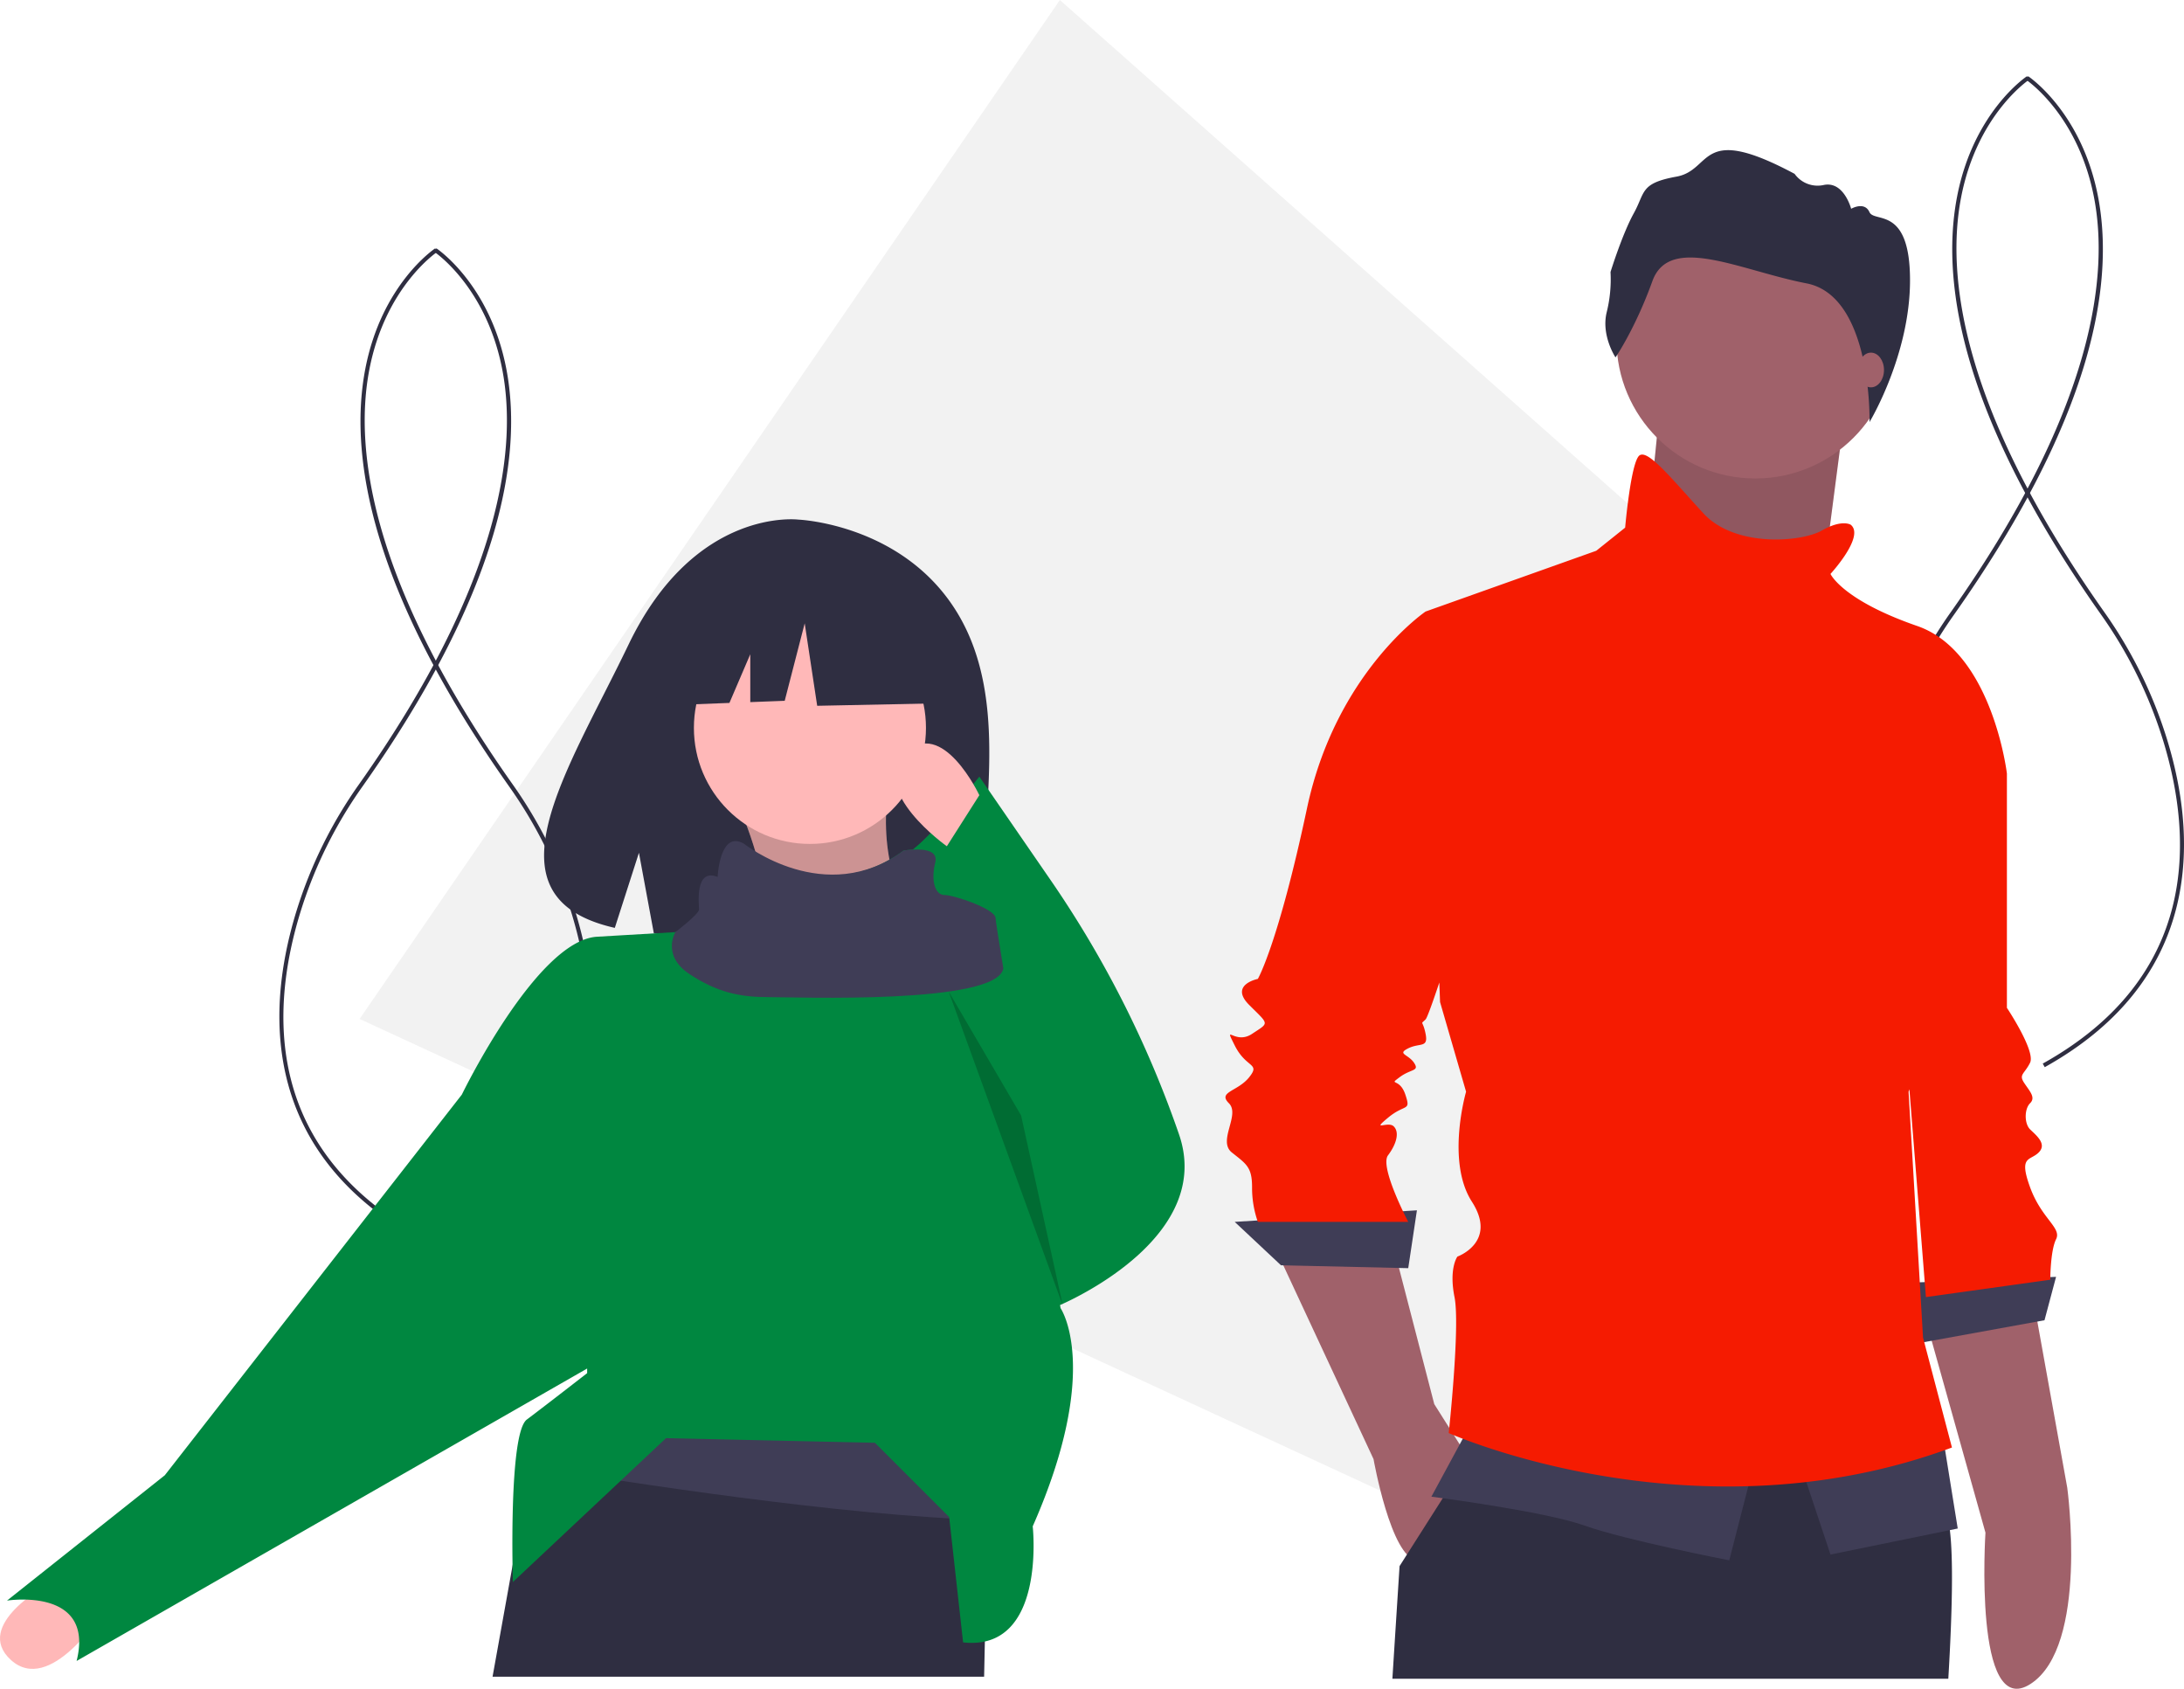 <?xml version="1.0" encoding="UTF-8" standalone="no"?>
<svg
   xmlns:dc="http://purl.org/dc/elements/1.1/"
   xmlns:cc="http://creativecommons.org/ns#"
   xmlns:rdf="http://www.w3.org/1999/02/22-rdf-syntax-ns#"
   xmlns:svg="http://www.w3.org/2000/svg"
   xmlns="http://www.w3.org/2000/svg"
   xmlns:sodipodi="http://sodipodi.sourceforge.net/DTD/sodipodi-0.dtd"
   xmlns:inkscape="http://www.inkscape.org/namespaces/inkscape"
   id="a8897f4c-2937-4134-8b3a-fee1040aeff6"
   data-name="Layer 1"
   width="1066.106"
   height="824.2"
   viewBox="0 0 1066.106 824.2"
   version="1.1"
   sodipodi:docname="undraw_people_tax5.svg"
   inkscape:version="0.92.4 (5da689c313, 2019-01-14)">
  <defs
     id="defs3215" />
  <sodipodi:namedview
     pagecolor="#ffffff"
     bordercolor="#666666"
     borderopacity="1"
     objecttolerance="10"
     gridtolerance="10"
     guidetolerance="10"
     inkscape:pageopacity="0"
     inkscape:pageshadow="2"
     inkscape:window-width="1920"
     inkscape:window-height="1017"
     id="namedview3213"
     showgrid="false"
     inkscape:zoom="0.57267674"
     inkscape:cx="210.88164"
     inkscape:cy="273.787"
     inkscape:window-x="-8"
     inkscape:window-y="-8"
     inkscape:window-maximized="1"
     inkscape:current-layer="a8897f4c-2937-4134-8b3a-fee1040aeff6" />
  <title
     id="title3142">people</title>
  <polygon
     points="962.551 394.71 946.672 466.13 933.782 524.07 923.508 570.28 910.626 628.22 868.531 817.51 346.914 576.48 308.572 558.76 260.039 536.33 221.683 518.61 175.551 497.29 201.704 459.24 223.452 427.6 250.965 387.57 272.707 355.95 517.369 0 776.55 229.8 822.703 270.72 859.505 303.35 905.666 344.27 962.551 394.71"
     fill="#f2f2f2"
     id="polygon3144" />
  <path
     d="M271.301,642.731C236.421,623.287,214.707,596.74,206.762,563.829c-5.899-24.436-4.204-51.933,5.038-81.728a218.888,218.888,0,0,1,30.439-61.484c70.638-99.986,77.014-165.138,69.923-202.187-7.774-40.623-33.031-57.494-33.286-57.66l1.09-1.677c.261.169,26.184,17.433,34.145,58.88,4.589,23.895,2.43,51.141-6.417,80.981-11.012,37.138-32.484,78.459-63.821,122.816a216.904,216.904,0,0,0-30.163,60.922c-15.158,48.867-17.303,115.997,58.564,158.292Z"
     transform="translate(-66.947 -37.9)"
     fill="#2f2e41"
     id="path3146" />
  <path
     d="M288.074,642.731C322.954,623.287,344.668,596.74,352.613,563.829c5.899-24.436,4.204-51.933-5.038-81.728a218.888,218.888,0,0,0-30.439-61.484c-70.638-99.986-77.014-165.138-69.923-202.187,7.774-40.623,33.031-57.494,33.286-57.66l-1.09-1.677c-.261.169-26.184,17.433-34.145,58.88-4.589,23.895-2.43,51.141,6.417,80.981,11.012,37.138,32.484,78.459,63.821,122.816a216.904,216.904,0,0,1,30.163,60.922c15.158,48.867,17.303,115.997-58.564,158.292Z"
     transform="translate(-66.947 -37.9)"
     fill="#2f2e41"
     id="path3148" />
  <path
     d="M1048.301,558.731C1013.421,539.287,991.707,512.74,983.762,479.829c-5.899-24.436-4.204-51.933,5.038-81.728a218.888,218.888,0,0,1,30.439-61.484c70.638-99.986,77.014-165.138,69.923-202.187-7.774-40.623-33.031-57.494-33.286-57.66l1.09-1.677c.261.169,26.184,17.433,34.145,58.88,4.589,23.895,2.43,51.141-6.417,80.981-11.012,37.138-32.484,78.459-63.821,122.816a216.904,216.904,0,0,0-30.163,60.922c-15.158,48.867-17.303,115.997,58.564,158.292Z"
     transform="translate(-66.947 -37.9)"
     fill="#2f2e41"
     id="path3150" />
  <path
     d="M1065.074,558.731c34.88-19.444,56.594-45.991,64.539-78.902,5.899-24.436,4.204-51.933-5.038-81.728a218.888,218.888,0,0,0-30.439-61.484c-70.638-99.986-77.014-165.138-69.923-202.187,7.774-40.623,33.031-57.494,33.286-57.66l-1.09-1.677c-.261.169-26.184,17.433-34.145,58.88-4.589,23.895-2.43,51.141,6.417,80.981,11.012,37.138,32.484,78.459,63.821,122.816a216.904,216.904,0,0,1,30.163,60.922c15.158,48.867,17.303,115.997-58.564,158.292Z"
     transform="translate(-66.947 -37.9)"
     fill="#2f2e41"
     id="path3152" />
  <path
     d="M534.762,337.845c-26.207-44.282-78.055-46.345-78.055-46.345s-50.523-6.461-82.933,60.98c-30.209,62.861-71.901,123.554-6.712,138.269l11.775-36.649,7.292,39.378a255.068,255.068,0,0,0,27.892.477c69.812-2.254,136.298.659,134.157-24.392C545.332,436.26,559.978,380.452,534.762,337.845Z"
     transform="translate(-66.947 -37.9)"
     fill="#2f2e41"
     id="path3154" />
  <path
     d="M427.194,430.522c9.03,19.975,14.725,43.786,18.125,70.234l72.499-4.531c-16.668-23.619-22.202-50.728-15.859-81.562Z"
     transform="translate(-66.947 -37.9)"
     fill="#ffb8b8"
     id="path3156" />
  <path
     d="M427.194,430.522c9.03,19.975,14.725,43.786,18.125,70.234l72.499-4.531c-16.668-23.619-22.202-50.728-15.859-81.562Z"
     transform="translate(-66.947 -37.9)"
     opacity="0.2"
     id="path3158" />
  <path
     d="M90.819,810.844s-37.523,20.099-18.482,37.259,44.193-22.714,44.193-22.714Z"
     transform="translate(-66.947 -37.9)"
     fill="#ffb8b8"
     id="path3160" />
  <polygon
     points="482.591 714.334 482.005 741.792 480.754 801.122 480.754 801.132 480.39 818.314 240.438 818.314 250.19 764.163 250.2 764.123 258.932 715.656 262.829 693.951 262.829 693.941 459.937 666.755 482.591 714.334"
     fill="#2f2e41"
     id="polygon3162" />
  <path
     d="M549.537,752.237l-.589,27.459c-69.735-1.79-177.827-18.623-223.071-26.145l3.897-21.704,197.107-27.187Z"
     transform="translate(-66.947 -37.9)"
     fill="#3f3d56"
     id="path3164" />
  <circle
     cx="395.364"
     cy="355.24"
     r="56.64"
     fill="#ffb8b8"
     id="circle3166" />
  <path
     style="fill:#008740;fill-opacity:1"
     d="M 478.059 379.029 C 478.059 379.029 456.715 406.002 445.537 414.639 C 442.995 414.787 441.016 415.143 441.016 415.143 C 402.863 443.304 365.277 413.852 365.277 413.852 C 353.338 406.76 352.318 430.004 352.318 430.004 C 340.99 425.473 343.256 443.598 343.256 445.863 C 343.256 448.129 329.662 454.926 329.662 454.926 L 291.146 457.191 C 261.694 459.457 225.443 534.223 225.443 534.223 L 80.445 720.002 L 3.416 781.172 C 3.416 781.172 46.463 774.375 37.4 810.625 L 286.615 667.912 L 286.615 670.158 C 286.615 670.158 266.224 686.018 257.162 692.814 C 248.1 699.611 250.365 772.109 250.365 772.109 L 325.131 701.877 L 427.082 704.143 L 463.332 740.391 L 470.129 801.562 C 510.91 806.094 504.113 744.922 504.113 744.922 C 538.097 667.892 517.707 638.439 517.707 638.439 C 517.707 638.439 517.457 636.962 517.451 636.93 C 525.9 633.23 592.462 602.309 575.479 553.48 C 575.297 552.959 575.117 552.441 574.938 551.926 A 513.985 513.985 0 0 0 512.84 429.518 L 478.059 379.029 z "
     id="path3168" />
  <path
     d="M556.718,510.498v.023c-3.013,17.717-101.204,14.024-114.798,14.024s-24.922-2.266-38.515-11.328-6.797-20.39-6.797-20.39,11.575-8.816,11.575-11.081-2.266-20.39,9.062-15.859c0,0,1.019-23.245,12.959-16.154,0,0,39.605,31.472,77.758,3.31,0,0,17.785-3.262,15.519,5.8s0,15.859,4.531,15.859,24.922,6.797,24.922,11.328C552.935,487.004,554.408,496.383,556.718,510.498Z"
     transform="translate(-66.947 -37.9)"
     fill="#3f3d56"
     id="path3172" />
  <path
     d="M545.005,425.991s-18.125-38.515-36.25-20.39,20.39,45.312,20.39,45.312Z"
     transform="translate(-66.947 -37.9)"
     fill="#ffb8b8"
     id="path3174" />
  <polygon
     points="463.102 483.933 518.839 637.307 498.449 544.417 463.102 483.933"
     opacity="0.2"
     id="polygon3178" />
  <polygon
     points="456.229 295.676 405.005 268.845 334.268 279.821 319.632 344.46 356.064 343.059 366.242 319.311 366.242 342.668 383.052 342.021 392.809 304.213 398.907 344.46 458.668 343.241 456.229 295.676"
     fill="#2f2e41"
     id="polygon3180" />
  <path
     d="M1007.076,682.238,1036.138,785.909s-5.989,91.827,21.959,73.861c28.6-18.386,17.966-95.819,17.966-95.819L1059.311,670.944Z"
     transform="translate(-66.947 -37.9)"
     fill="#a0616a"
     id="path3182" />
  <polygon
     points="1003.658 623.161 933.07 625.985 935.893 655.632 998.011 644.338 1003.658 623.161"
     fill="#3f3d56"
     id="polygon3186" />
  <polygon
     points="809.541 205.986 801.07 290.691 887.188 303.397 893.541 254.692 899.894 205.986 809.541 205.986"
     fill="#a0616a"
     id="polygon3188" />
  <polygon
     points="809.541 205.527 801.07 290.233 887.188 302.939 893.541 254.233 899.894 205.527 809.541 205.527"
     opacity="0.1"
     id="polygon3190" />
  <path
     d="M689.43,646.944l48,103.059s8.471,48,21.176,49.412,25.412-49.412,25.412-49.412l-16.941-26.823-19.765-76.235Z"
     transform="translate(-66.947 -37.9)"
     fill="#a0616a"
     id="path3192" />
  <path
     d="M1018.003,857.214H746.635c2.15-34.011,3.503-54.978,3.503-54.978l3.604-5.673,17.475-27.459L783.694,749.498l4.351-6.845,1.615-2.534,17.091-3.119L983.074,704.827a215.426,215.426,0,0,0,12.326,38.109c1.201,2.736,2.493,5.472,3.877,8.177,4.432,8.652,9.843,16.849,16.273,22.886,1.464,1.373,2.524,5.037,3.21,10.671C1020.456,798.47,1019.972,824.132,1018.003,857.214Z"
     transform="translate(-66.947 -37.9)"
     fill="#2f2e41"
     id="path3194" />
  <circle
     cx="856.835"
     cy="165.751"
     r="67.765"
     fill="#a0616a"
     id="circle3196" />
  <polygon
     points="691.659 590.691 602.718 596.338 625.306 617.514 687.424 618.926 691.659 590.691"
     fill="#3f3d56"
     id="polygon3200" />
  <path
     d="M784.018,734.473l-18.353,33.882s55.059,7.059,74.823,14.118,70.588,16.941,70.588,16.941L923.782,750.002Z"
     transform="translate(-66.947 -37.9)"
     fill="#3f3d56"
     id="path3202" />
  <polygon
     points="878.011 712.102 893.541 758.69 955.658 745.984 948.599 702.22 878.011 712.102"
     fill="#3f3d56"
     id="polygon3204" />
  <path
     d="M855.548,212.331s-7.037-10.555-4.33-21.923a66.444,66.444,0,0,0,1.895-19.758s5.684-18.404,11.367-28.689,2.977-14.615,20.84-17.863,10.555-26.524,57.649-1.353a13.811,13.811,0,0,0,14.345,5.413c9.744-1.895,13.262,11.638,13.262,11.638s6.496-3.789,8.932,1.624,19.804-3.249,19.804,33.289-19.765,69.176-19.765,69.176,1.449-61.462-30.759-67.687-66.851-24.359-75.242-1.083S855.548,212.331,855.548,212.331Z"
     transform="translate(-66.947 -37.9)"
     fill="#2f2e41"
     id="path3208" />
  <ellipse
     cx="913.305"
     cy="180.574"
     rx="6.353"
     ry="8.471"
     fill="#a0616a"
     id="ellipse3210" />
  <path
     style="fill:#f51b01;fill-opacity:1"
     d="M 801.74 221.861 C 801.221 221.84 800.762 221.956 800.365 222.221 C 796.13 225.044 793.305 257.516 793.305 257.516 L 779.188 268.809 L 695.895 298.457 C 695.895 298.457 652.129 328.102 638.012 394.455 C 623.894 460.808 614.012 477.75 614.012 477.75 C 614.012 477.75 599.895 480.573 609.777 490.455 C 619.66 500.337 619.66 498.927 611.189 504.574 C 602.719 510.221 597.072 498.927 602.719 510.221 C 608.366 521.515 615.424 518.691 609.777 525.75 C 604.13 532.809 594.247 532.808 599.895 538.455 C 605.542 544.102 594.248 556.808 601.307 562.455 C 608.365 568.102 611.189 569.514 611.189 579.396 A 49.993 49.993 0 0 0 614.012 596.338 L 687.424 596.338 C 687.424 596.338 673.306 569.514 677.541 563.867 C 681.776 558.22 683.189 552.574 680.365 549.75 C 677.542 546.926 669.07 552.572 677.541 545.514 C 686.012 538.455 688.835 542.691 686.012 534.221 C 683.188 525.75 677.54 529.985 683.188 525.75 C 688.835 521.515 693.072 522.927 690.248 518.691 C 687.425 514.456 681.777 514.456 687.424 511.633 C 693.071 508.809 697.306 511.631 695.895 504.572 C 694.483 497.513 693.071 500.337 695.895 497.514 C 696.631 496.777 699.213 489.624 702.6 479.508 L 702.953 489.043 L 715.658 532.809 C 715.658 532.809 705.777 566.69 718.482 586.455 C 731.188 606.22 711.424 613.279 711.424 613.279 C 711.424 613.279 707.188 618.925 710.012 633.043 C 712.835 647.161 707.188 699.396 707.188 699.396 C 707.188 699.396 827.187 753.043 952.834 706.455 L 938.717 652.809 L 931.658 532.809 C 931.658 532.809 931.947 531.938 932.053 531.633 L 940.129 633.043 L 1000.834 624.572 C 1000.834 624.572 1000.835 610.456 1003.658 604.809 C 1006.482 599.162 996.6 594.926 990.953 579.396 C 985.306 563.867 990.952 566.69 995.188 562.455 C 999.423 558.22 993.777 553.986 990.953 551.162 C 988.13 548.339 988.13 541.279 990.953 538.455 C 993.777 535.632 990.952 532.808 988.129 528.572 C 985.305 524.337 988.13 524.338 990.953 518.691 C 993.777 513.044 979.658 491.867 979.658 491.867 L 979.658 377.516 C 979.658 377.516 972.598 318.221 935.893 305.516 C 899.187 292.81 893.541 280.104 893.541 280.104 C 893.541 280.104 910.483 261.751 903.424 256.104 C 903.424 256.104 899.187 253.281 889.305 258.928 C 879.422 264.575 846.953 267.398 831.424 250.457 C 817.35 235.104 806.755 222.069 801.74 221.861 z "
     id="path3184" />
</svg>
